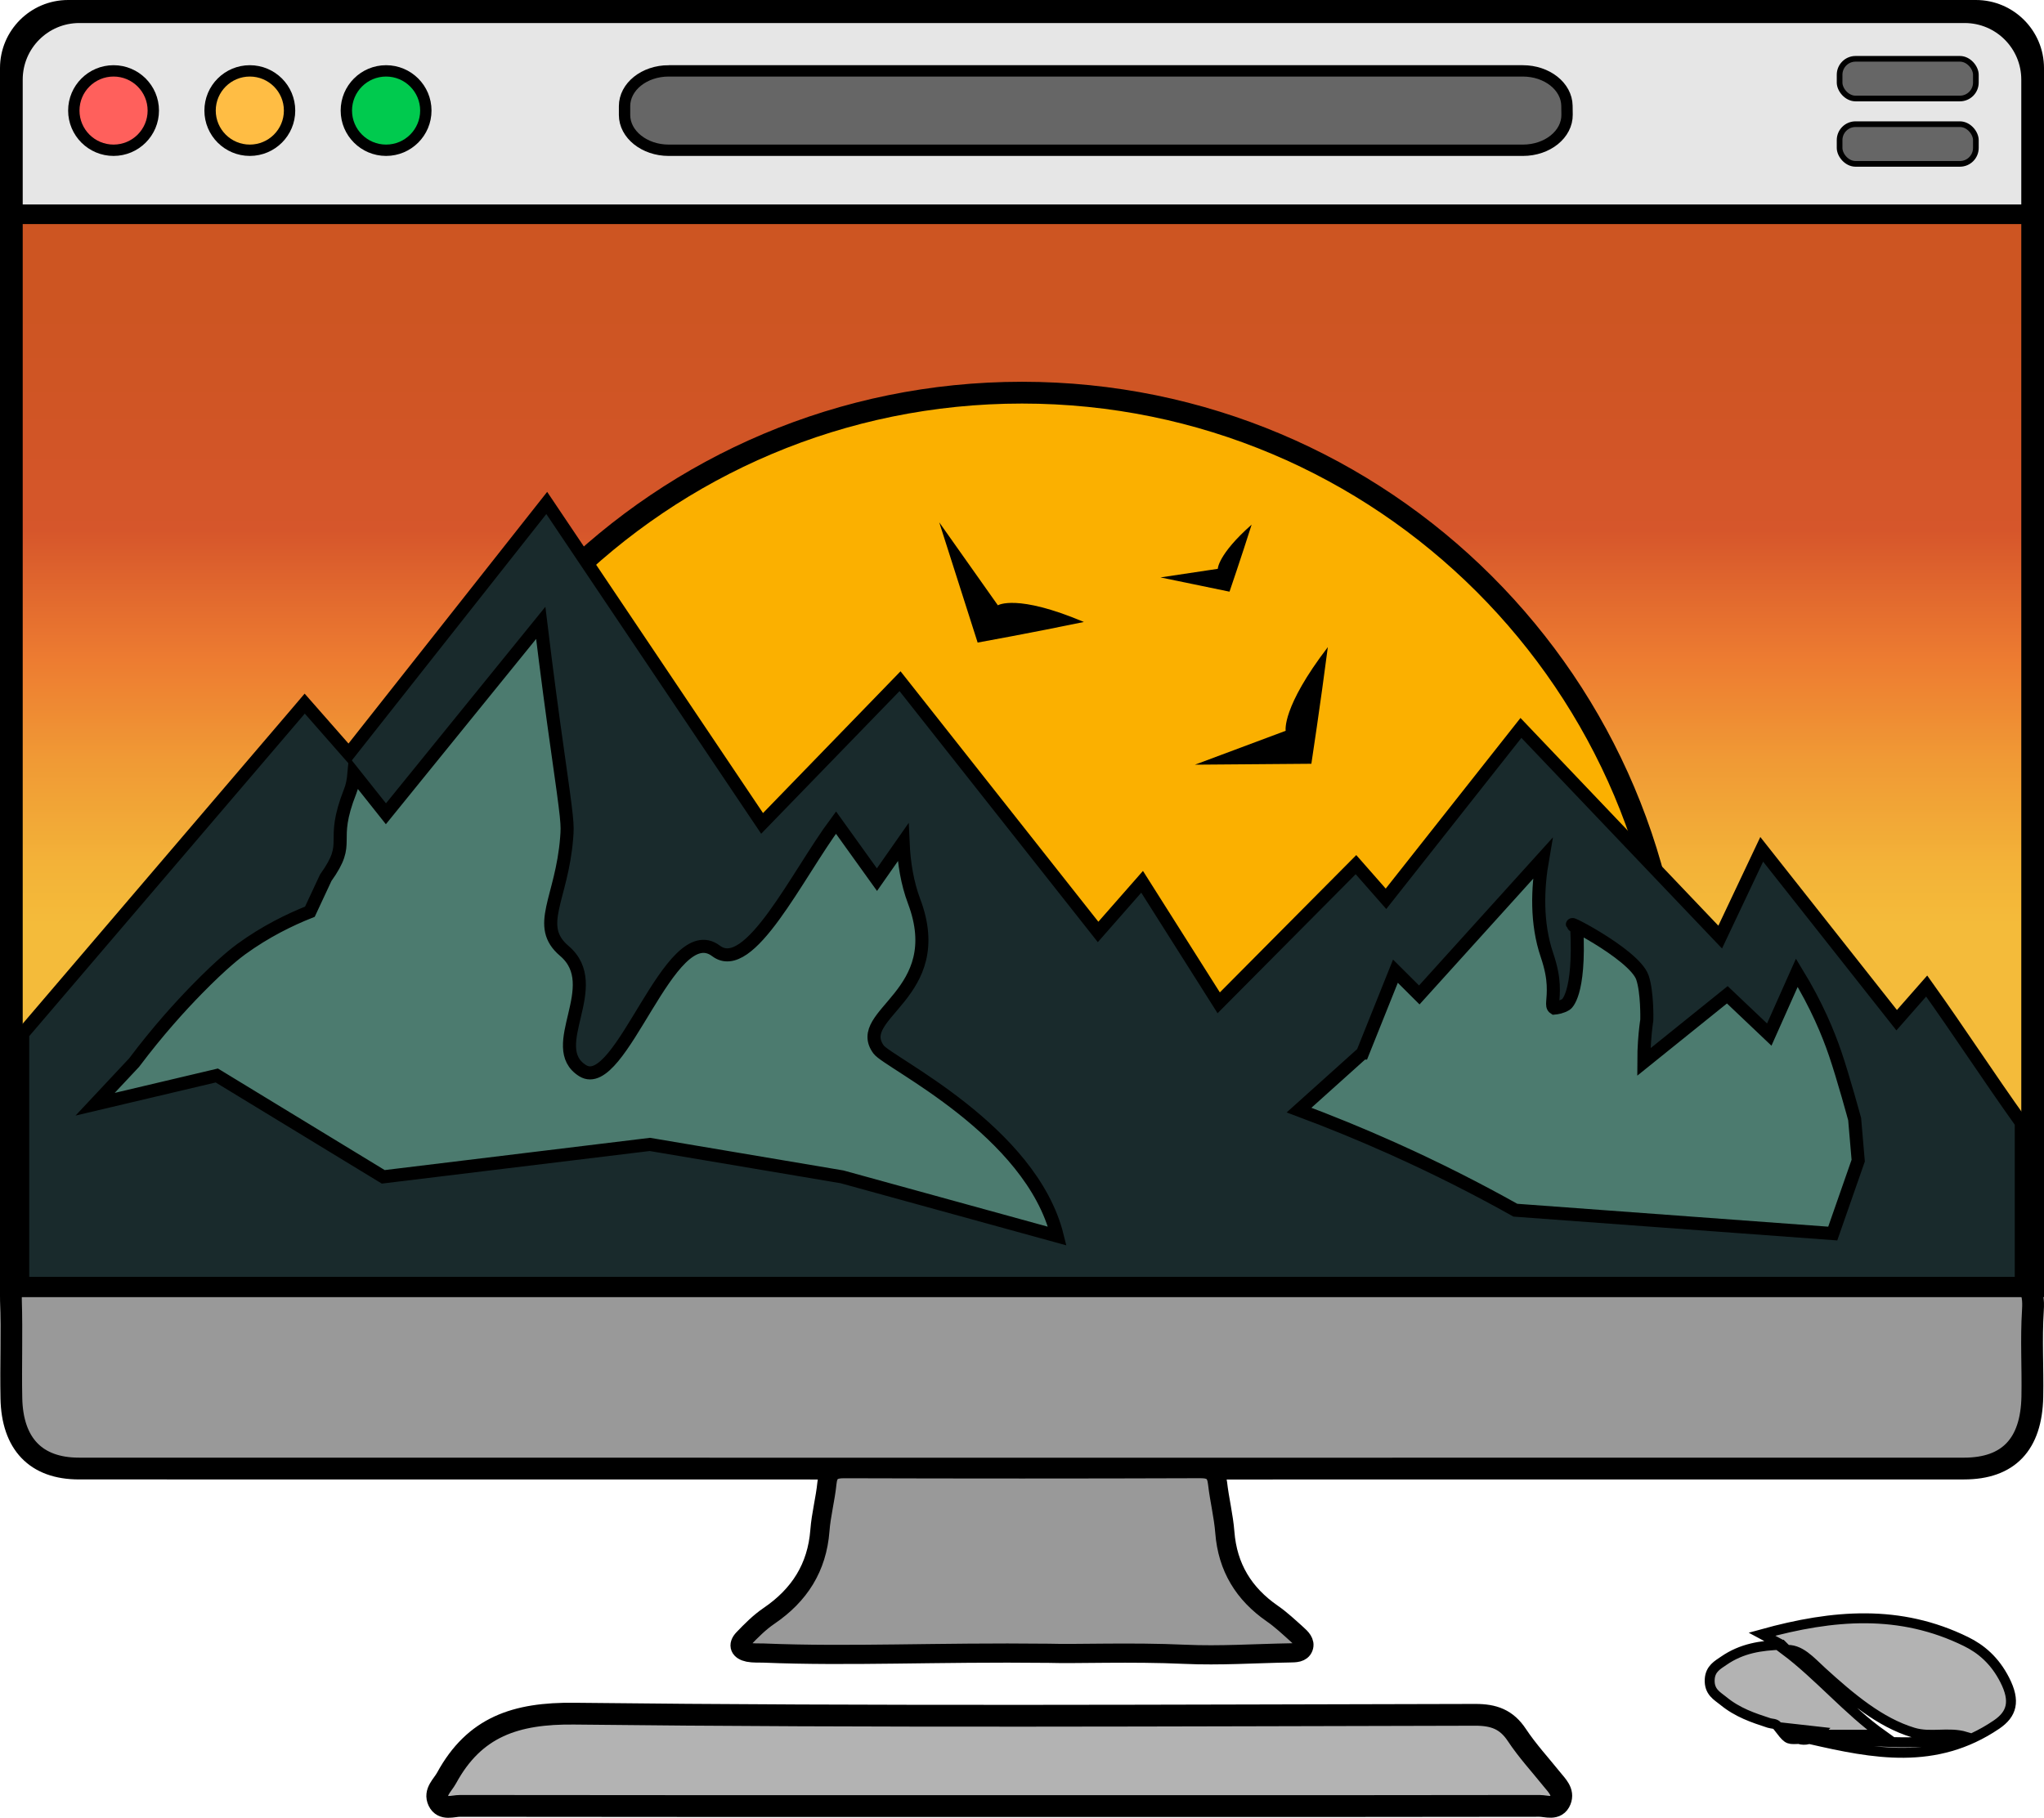<?xml version="1.0" encoding="UTF-8"?>
<svg id="Layer_2" data-name="Layer 2" xmlns="http://www.w3.org/2000/svg" width="469" height="417.176" xmlns:xlink="http://www.w3.org/1999/xlink" viewBox="0 0 469 417.176">
  <defs>
    <linearGradient id="linear-gradient" x1="234.5" y1="70.358" x2="234.5" y2="273.459" gradientUnits="userSpaceOnUse">
      <stop offset="0" stop-color="#cd5522"/>
      <stop offset=".116" stop-color="#d05525"/>
      <stop offset=".253" stop-color="#d6562b"/>
      <stop offset=".4" stop-color="#ed7c31"/>
      <stop offset=".514" stop-color="#f09a35"/>
      <stop offset=".628" stop-color="#f3b238"/>
      <stop offset=".698" stop-color="#f4bb3a"/>
    </linearGradient>
  </defs>
  <g id="Layer_1-2" data-name="Layer 1">
    <g id="icon">
      <g id="Device">
        <path id="Speaker" d="m234.574,294.086c75.201,0,150.403.066,225.603-.142,5.302-.015,6.607,1.621,6.274,6.866-.416,6.559,0,13.171-.13,19.757-.215,10.916-5.475,16.457-15.689,16.459-144.178.021-288.356.022-432.533-.003-9.868-.002-15.284-5.668-15.492-16.156-.148-7.475.135-14.962-.101-22.432-.117-3.694,1.315-4.426,4.445-4.405,18.169.119,36.339.057,54.508.057,57.705,0,115.41,0,173.114,0Z" style="fill: #999; stroke: #000; stroke-miterlimit: 10; stroke-width: 5px;"/>
        <path id="neck" d="m240.581,379.42c-25.83-.285-45.596.761-65.364-.052-1.171-.048-2.371.053-3.506-.175-1.908-.383-2.556-1.603-1.131-3.092,1.813-1.894,3.708-3.796,5.863-5.261,6.987-4.75,11.036-11.078,11.687-19.61.277-3.635,1.248-7.213,1.611-10.846.261-2.61,1.383-3.342,3.941-3.334,27.25.083,54.5.089,81.75-.008,2.619-.009,3.65.835,3.939,3.353.433,3.775,1.374,7.501,1.67,11.282.628,8.029,4.339,14.091,10.89,18.632,2.034,1.41,3.858,3.136,5.708,4.796.861.773,1.904,1.763,1.435,2.987-.471,1.228-1.867,1.217-3.061,1.237-8.053.139-16.124.691-24.154.325-12.453-.566-24.898-.029-31.279-.233Z" style="fill: #999; stroke: #000; stroke-miterlimit: 10; stroke-width: 4.4px;"/>
        <path id="keyboard" d="m228.886,414.488c-41.107,0-82.213.012-123.32-.046-1.675-.002-3.948.988-4.948-1.086-1.022-2.118.916-3.602,1.857-5.327,6.398-11.732,15.838-14.907,29.315-14.752,68.89.789,137.795.404,206.694.268,4.27-.008,7.183,1.035,9.568,4.638,2.376,3.591,5.333,6.799,8.042,10.17,1.143,1.423,2.72,2.85,1.932,4.824-.905,2.266-3.178,1.26-4.82,1.263-33.118.064-66.236.048-99.355.048-8.321,0-16.642,0-24.964,0Z" style="fill: #b3b3b3; stroke: #000; stroke-miterlimit: 10; stroke-width: 5px;"/>
        <path id="mouse" d="m408.805,377.47c-1.149-.617-2.297-1.234-4.52-2.429,16.43-4.55,31.689-5.742,46.824,1.69,3.427,1.683,6.581,4.295,8.886,8.816,2.489,4.881,1.652,7.834-1.908,10.246-13.996,9.479-28.302,6.648-42.662,3.354-1.027-.236-2.094-.082-3.142-.043-2.149.08-2.117.038-4.484-3.022-.446-.577-1.253-.459-1.892-.668-3.606-1.176-7.226-2.374-10.51-5.086-1.319-1.09-3.28-2.005-3.096-4.967.15-2.419,1.878-3.295,3.18-4.199,4.192-2.908,8.595-3.525,13.325-3.692Zm42.215,21.092c-3.972-1.182-8.013.262-12.03-.952-7.631-2.307-14.311-7.939-20.93-13.956-2.615-2.377-5.133-5.432-8.505-4.972,7.687,5.759,14.525,13.879,22.322,19.434h-14.002c11.041,1.753,22.072,2.601,33.144.446Zm-41.663-2.054c2.539,3.033,5.332,3.909,8.218.921-2.739-.307-5.479-.614-8.218-.921Z" style="fill: #b3b3b3; stroke: #000; stroke-miterlimit: 10; stroke-width: 2.277px;"/>
      </g>
      <rect id="Screen" y="47.847" width="469" height="249.841" style="stroke-width: 0px;"/>
      <rect id="Background" x="5.211" y="51.423" width="458.578" height="243.693" style="fill: url(#linear-gradient); stroke-width: 0px;"/>
      <path id="Sun" d="m84.54,239.898c0-82.724,67.139-149.784,149.96-149.784s149.96,67.061,149.96,149.784" style="fill: #fbb000; stroke: #000; stroke-miterlimit: 10; stroke-width: 5px;"/>
      <g id="Birds">
        <path id="Bird1" d="m274.191,175.49l26.704-.21s2.089-13.703,3.78-26.774c-10.632,13.887-9.673,19.206-9.673,19.206,0,0-20.81,7.777-20.81,7.777Z" style="stroke-width: 0px;"/>
        <path id="Bird2" d="m215.513,119.878l8.809,27.59s12.528-2.261,24.373-4.729c-15.444-6.529-19.729-3.823-19.729-3.823,0,0-13.453-19.038-13.453-19.038Z" style="stroke-width: 0px;"/>
        <path id="Bird3" d="m266.273,132.514l15.842,3.271s2.689-7.857,5.075-15.386c-7.765,6.872-7.765,10.143-7.765,10.143,0,0-13.153,1.972-13.153,1.972Z" style="stroke-width: 0px;"/>
      </g>
      <g id="Mountains">
        <path d="m5.211,237.23v57.304h458.578v-36.892c-7.674-10.751-14.035-20.601-21.708-31.352l-6.886,7.84-30.966-39.218c-3.176,6.715-6.352,13.43-9.528,20.146-15.239-16.001-30.478-32.002-45.717-48.003l-30.966,39.218-6.886-7.84c-10.498,10.57-20.997,21.14-31.496,31.71-5.858-9.258-11.716-18.516-17.574-27.774l-10.103,11.507-45.445-57.544c-10.55,10.878-21.1,21.757-31.649,32.635-16.471-24.513-32.942-49.025-49.413-73.538l-45.431,57.553-10.103-11.506c-.69.812-1.381,1.624-2.071,2.436-20.878,24.44-41.756,48.879-62.633,73.319Z" style="fill: #192a2c; stroke: #000; stroke-miterlimit: 10; stroke-width: 3px;"/>
        <path d="m312.643,241.662h.015l7.525-18.782,5.475,5.455,28.301-31.307c-1.195,6.859-1.489,14.832.988,22.133,1.027,3.026,1.359,5.19,1.44,6.841.178,3.618-.555,4.824.258,5.349.568-.052,1.659-.212,2.689-.846,0,0,3.259-2.006,2.458-17.632h0c-5.475-3.296,13.121,5.866,15.06,11.45,1.142,3.288,1.025,9.518,1.012,9.7-.009.136-.025.27-.025.27-.028.224-.068.358-.191,1.412-.202,1.722-.465,4.554-.465,8.017h0c15.804-12.726,19.154-15.423,19.154-15.423,0,0,3.364,3.193,9.624,9.135,2.109-4.731,4.218-9.462,6.327-14.194,4.584,7.511,7.209,13.917,8.776,18.506,1.936,5.667,4.482,15.066,4.49,15.092,0,0,.816,9.522.816,9.522,0,0-2.04,5.844-5.842,16.733l-72.824-5.359c-8.456-4.739-17.878-9.557-28.275-14.216-7.381-3.307-14.528-6.21-21.359-8.761,4.857-4.364,9.715-8.729,14.572-13.093Z" style="fill: #4c7b6f; stroke: #000; stroke-miterlimit: 10; stroke-width: 3px;"/>
        <path d="m30.77,243.867c5.476-7.283,10.59-12.901,14.471-16.868,5.922-6.053,9.223-8.526,10.147-9.198,5.527-4.013,11.07-6.725,15.716-8.567l3.636-7.793c6.181-8.645.759-7.567,5.626-19.885.458-1.155.719-2.518.855-4.023l7.329,9.227c11.841-14.604,23.682-29.209,35.524-43.813,1.448,11.973,2.772,21.664,3.715,28.311,2.477,17.466,2.483,17.85,2.232,21.034-1.107,14.074-7.312,20.187-.536,25.94,9.459,8.039-4.556,22.043,4.219,27.494,8.79,5.437,19.945-35.527,30.592-27.494,7.655,5.777,18.585-17.422,27.525-29.452l9.398,13.095,5.991-8.561c.208,4.787.977,9.399,2.523,13.499,8.11,21.474-14.204,25.85-8.124,34.057,2.255,3.029,34.976,18.532,40.981,42.802l-49.388-13.593-44.091-7.441-61.173,7.441-38.193-23.26c-9.307,2.2-18.615,4.4-27.922,6.6,2.982-3.184,5.964-6.368,8.946-9.552Z" style="fill: #4c7b6f; stroke: #000; stroke-miterlimit: 10; stroke-width: 3px;"/>
      </g>
      <g id="NavItems">
        <path d="m15.624,0h437.752c8.623,0,15.624,7.001,15.624,15.624v32.522H0V15.624C0,7.001,7.001,0,15.624,0Z" style="stroke-width: 0px;"/>
        <path d="m18.194,5.286h432.611c7.166,0,12.983,5.818,12.983,12.983v28.657H5.211v-28.657c0-7.166,5.818-12.983,12.983-12.983Z" style="fill: #e6e6e6; stroke-width: 0px;"/>
        <g id="Menu">
          <rect x="422.1" y="13.498" width="31.267" height="9.109" rx="3.66" ry="3.66" style="fill: #666; stroke: #000; stroke-miterlimit: 10; stroke-width: 1.302px;"/>
          <rect x="422.1" y="28.498" width="31.267" height="9.109" rx="3.66" ry="3.66" style="fill: #666; stroke: #000; stroke-miterlimit: 10; stroke-width: 1.302px;"/>
        </g>
        <path id="Searchbar" d="m153.428,16.266h195.988c5.547,0,10.061,3.571,10.122,8.007.009.675.019,1.349.028,2.024.062,4.506-4.488,8.186-10.122,8.186h-196.016c-5.568,0-10.123-3.644-10.123-8.097v-2.024c0-4.472,4.532-8.097,10.123-8.097Z" style="fill: #666; stroke: #000; stroke-miterlimit: 10; stroke-width: 2.604px;"/>
        <g id="Buttons">
          <g>
            <ellipse id="Buitton" cx="26.056" cy="25.374" rx="10.422" ry="10.41" style="stroke-width: 0px;"/>
            <ellipse id="CloseButton" cx="26.056" cy="25.374" rx="7.817" ry="7.808" style="fill: #ff605c; stroke-width: 0px;"/>
          </g>
          <g>
            <ellipse id="Button" cx="57.322" cy="25.374" rx="10.422" ry="10.41" style="stroke-width: 0px;"/>
            <ellipse id="MinifyButton" cx="57.322" cy="25.374" rx="7.817" ry="7.808" style="fill: #ffbd44; stroke-width: 0px;"/>
          </g>
          <g>
            <ellipse id="Button-2" data-name="Button" cx="88.589" cy="25.374" rx="10.422" ry="10.41" style="stroke-width: 0px;"/>
            <ellipse id="OpenButton" cx="88.589" cy="25.374" rx="7.817" ry="7.808" style="fill: #00ca4e; stroke-width: 0px;"/>
          </g>
        </g>
      </g>
    </g>
  </g>
</svg>